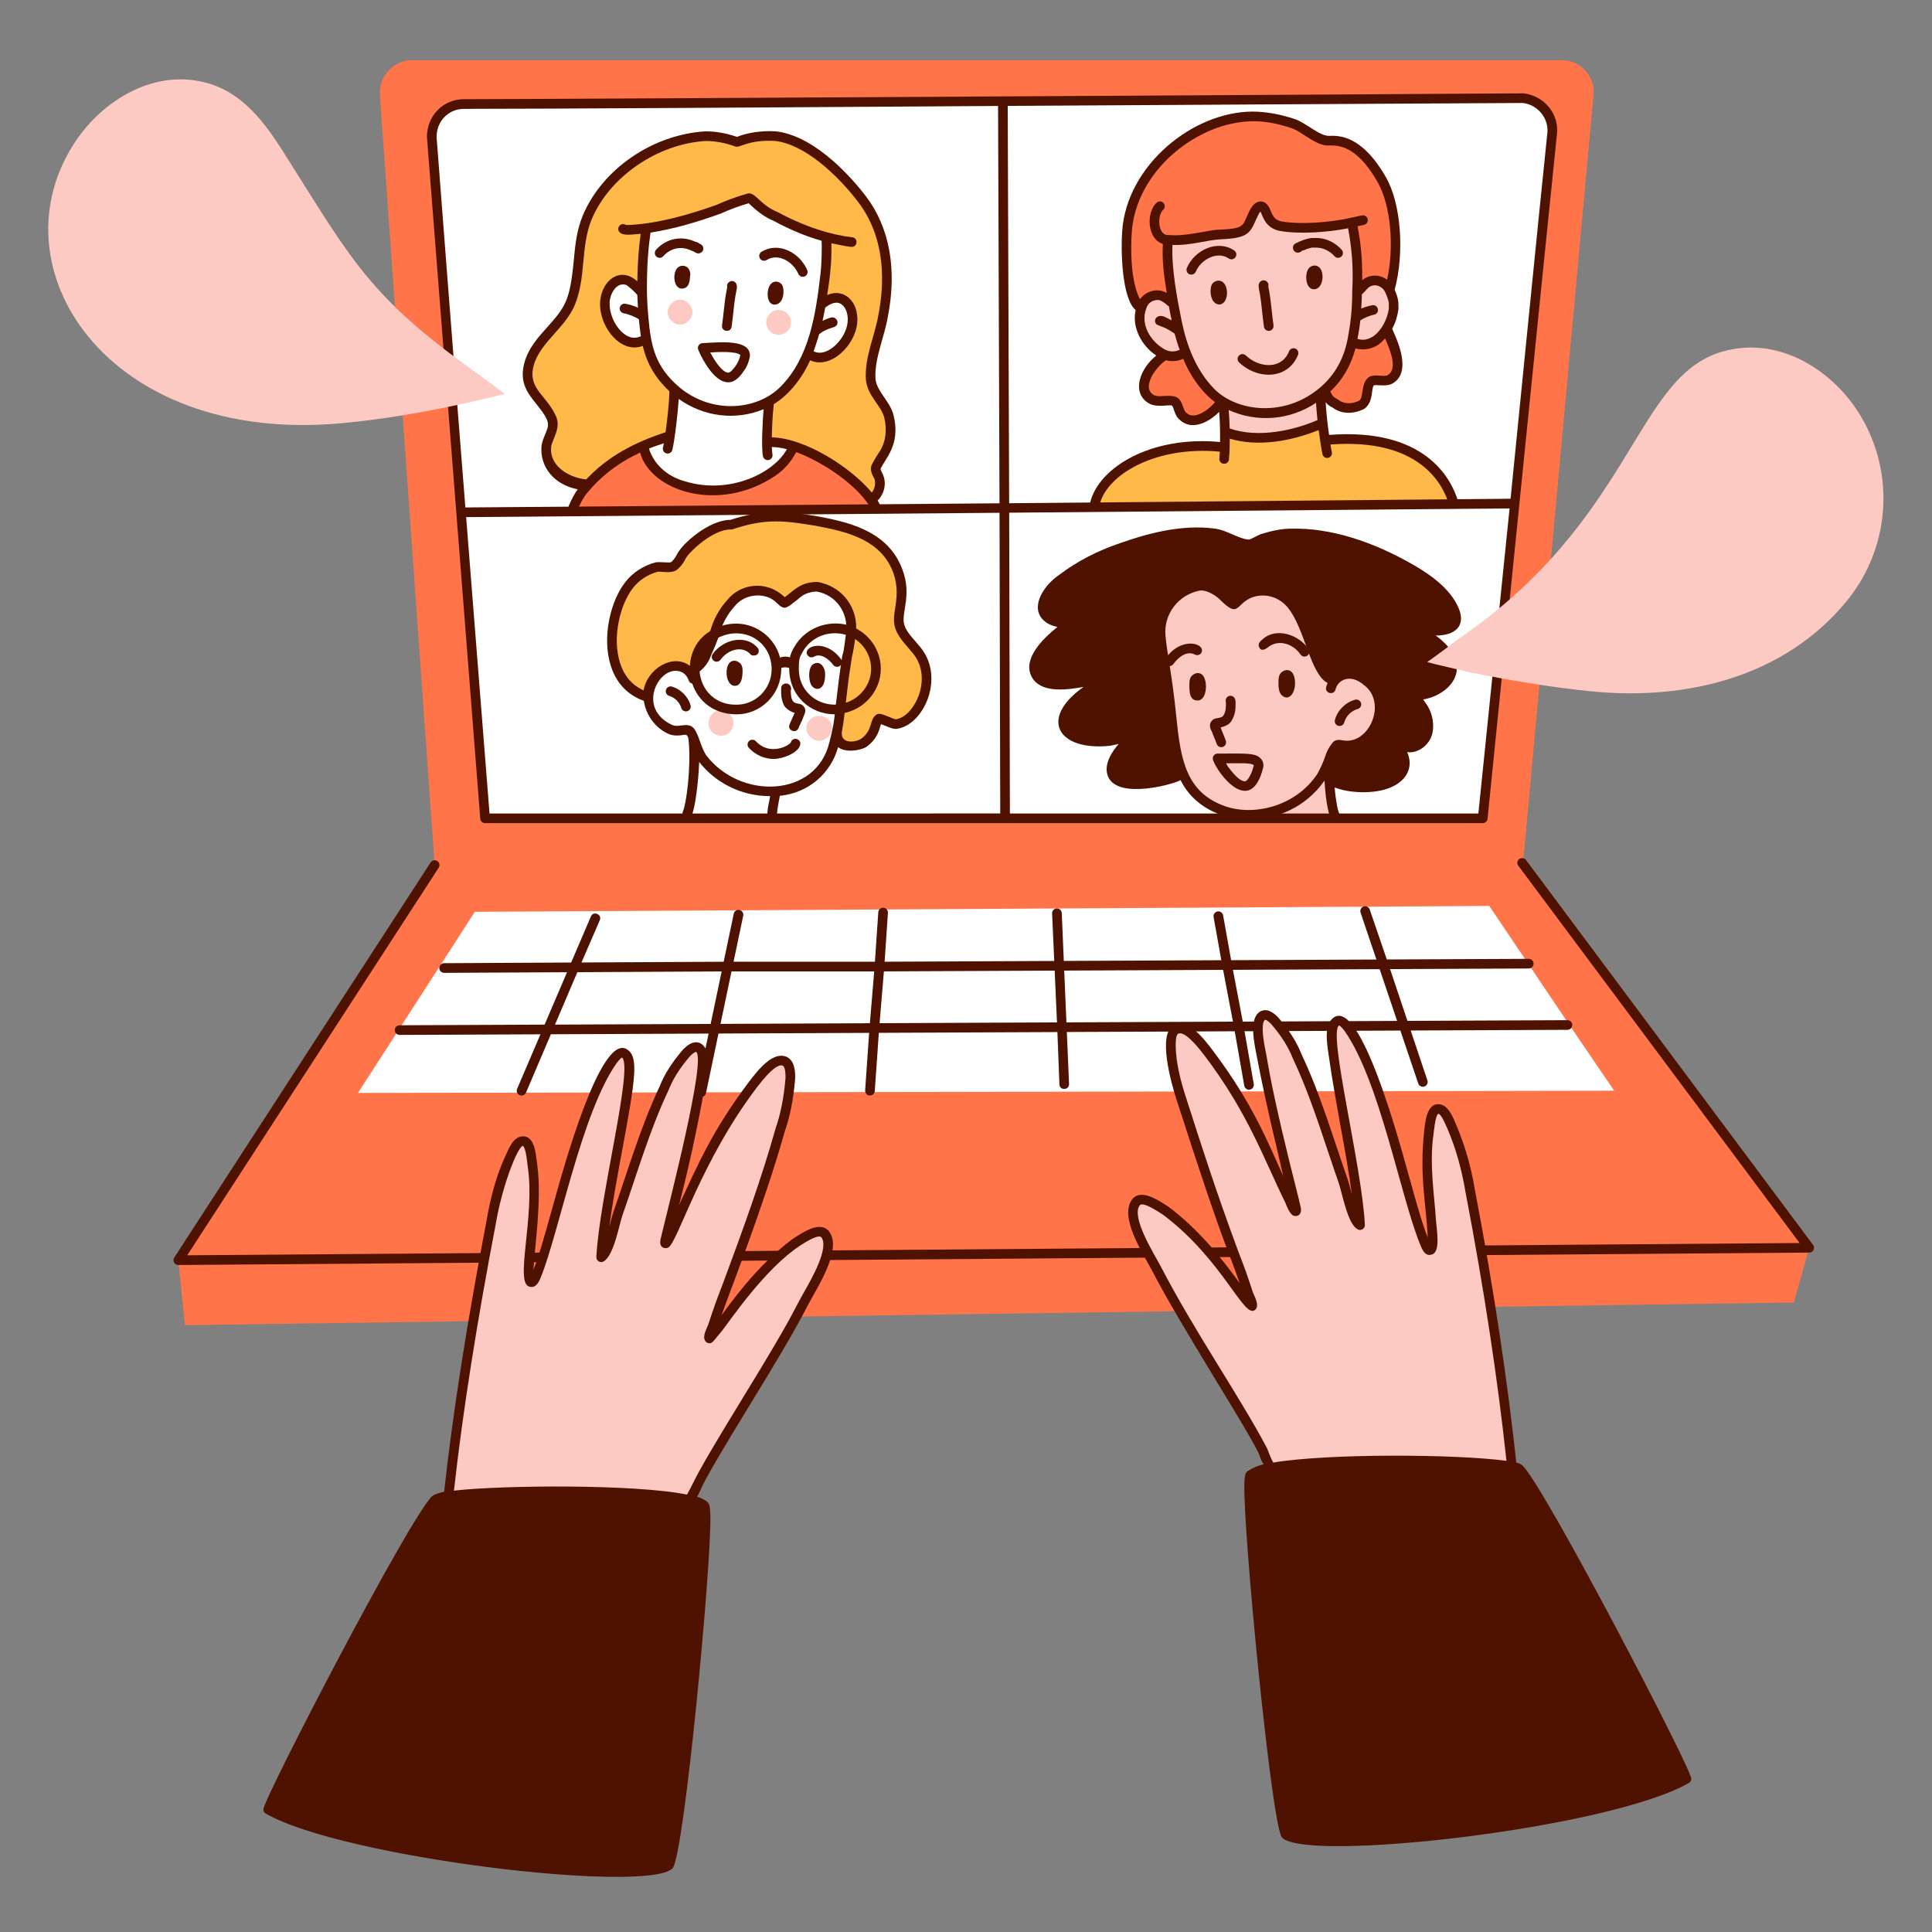 <svg
                      xmlns="http://www.w3.org/2000/svg"
                      fill="none"
                      viewBox="0 0 400 400"
                      id="Conference--Streamline-Manchester"
                      className="w-[650px] desktop:w-[450px] mobile:w-[350px]"
                    >
                      <rect x="0" y="0" width="400" height="400" fill="#808080" stroke="none"/>
                      <desc>
                        {
                          "Conference Streamline Illustration: https://streamlinehq.com"
                        }
                      </desc>
                      <g id="conference--Work-conference">
                        <g id="laptop">
                          <path
                            id="vector"
                            fill="#ff7449"
                            d="m315.324 178.83 14.644 -159.714c0 -3.628 -2.874 -6.654 -6.654 -6.654H84.852c-3.628 0.302 -6.502 3.478 -6.2 7.258l11.34 159.378 -53.076 81.806 1.36 13.458 333.122 -4.688 3.176 -11.34 -59.25 -79.504ZM89.388 28.342c0 -3.78 2.874 -6.804 6.654 -6.804 17.692 0 219.258 -1.362 219.258 -1.362 3.63 0.454 6.352 3.78 5.898 7.41 -1.512 14.214 -14.214 141.838 -14.214 141.838H100.426l-11.038 -141.082Z"
                            
                          />
                          <path
                            id="vector_2"
                            fill="#ffffff"
                            d="m308.344 187.568 -210.034 1.21 -24.194 37.5 260.086 -0.454c-11.734 -17.222 -6.006 -8.754 -25.858 -38.256Z"
                            
                          />
                          <path
                            id="vector_3"
                            fill="#ffffff"
                            d="M100.426 169.422h206.556l14.214 -142.594c0 -3.63 -3.024 -6.654 -6.804 -6.654 -10.434 0 -30.848 0.152 -55.344 0.302 0 0.694 0 4.054 0 0 -16.028 0.152 -163.31 1.058 -163.462 1.058 -3.78 0.302 -6.492 3.478 -6.2 7.258l11.038 140.628 0.002 0.002Z"
                            
                          />
                          <path
                            id="vector_4"
                            fill="#ffb949"
                            d="M182.838 93.664c1.414 -2.234 1.716 -5.002 1.058 -7.71 -0.7 -2.888 -3.478 -4.688 -3.78 -7.712 -0.302 -4.386 1.814 -8.77 2.57 -13.156 1.664 -8.468 0.908 -17.238 -4.386 -24.194 -4.384 -5.746 -11.34 -12.25 -17.842 -13.004 -2.722 -0.152 -5.444 0.152 -8.014 1.21 -2.116 -0.756 -4.234 -1.21 -6.502 -1.21 -10.132 0.606 -20.564 7.258 -24.496 16.786 -2.42 5.746 -1.21 12.096 -3.478 17.692 -1.966 4.838 -7.258 7.56 -8.62 12.854 -1.21 5.292 2.978 6.91 4.688 11.038 0.806 1.946 -0.756 3.932 -1.058 5.746 -0.44 4.116 3.446 7.966 7.276 8.872 6.212 -7.406 17.162 -10.384 18.432 -10.384 0.454 -3.024 1.21 -9.526 1.21 -9.526 -3.32 -2.81 -5.388 -6.114 -6.2 -10.584 -5.664 1.134 -7.816 -2.638 -8.468 -5.898 -1.068 -5.338 3.956 -9.91 7.366 -3.308 0 -3.478 0.194 -8.336 0.648 -11.966l-0.152 -1.966c3.75 -0.626 7.378 -1.1 15.726 -4.084 1.966 -0.908 4.084 -1.664 6.2 -2.268 0.604 0 1.21 0.908 1.664 1.208 1.21 1.058 2.42 1.966 3.78 2.572 3.346 1.812 6.95 3.368 10.692 4.31 -0.03 5.558 -0.192 7.8 -1.108 13.692 0.68 -0.57 1.73 -1.244 2.362 -1.37 2.722 -0.604 4.336 2.112 4.082 4.99 -0.304 3.436 -4.046 9.02 -9.376 6.35 -1.348 3.658 -4.232 7.82 -8.014 9.98 0 0 -0.302 5.746 -0.302 8.468 7.684 0 17.772 6.66 21.472 11.946 1.684 -0.842 1.886 -3.116 1.664 -4.234 -0.152 -0.756 -0.908 -1.512 -0.756 -2.268 0.454 -1.058 1.08 -1.95 1.664 -2.874l-0.002 0.002Z"
                            
                          />
                          <path
                            id="vector_5"
                            fill="#ffb949"
                            d="M274.624 91.094h-0.302c-0.152 -1.058 -0.508 -2.714 -0.508 -3.772 -3.284 2.664 -15.076 4.468 -20.054 1.874 -0.004 3.9 0.06 3.41 -0.154 3.41 -16.656 -1.754 -26.764 6.932 -26.764 12.4l74.094 -0.604v-0.302c-2.268 -7.106 -9.224 -14.366 -26.312 -13.004v-0.002Z"
                            
                          />
                          <path
                            id="vector_6"
                            fill="#ffb949"
                            d="M189.642 134.794c-1.172 -1.542 -2.874 -3.024 -3.478 -4.838 -1.048 -3.144 1.952 -6.624 -0.908 -12.702 -3.026 -6.432 -9.966 -8.088 -16.33 -9.224 -3.23 -0.576 -8.31 -1.03 -10.434 -0.604 -4.036 0.288 -7.058 1.516 -7.258 1.512 -4.236 -0.076 -9.526 4.99 -10.282 6.502 -0.454 0.908 -0.908 1.512 -1.664 2.116 -0.756 0.454 -2.57 0 -3.478 0.152 -2.268 0.604 -4.366 1.98 -5.746 3.78 -4.326 5.642 -6.2 20.112 3.932 23.136h0.454c0 -0.302 -0.152 -0.604 -0.152 -0.908 0 -1.966 0.908 -3.932 2.57 -4.99 2.722 -2.268 5.898 -1.36 6.804 1.36h0.152c-0.152 -0.604 -0.152 -1.058 -0.152 -1.664 1.21 -0.756 2.116 -1.814 2.57 -3.176 0.604 -1.36 1.21 -2.722 1.664 -4.082 0.604 -2.42 1.814 -4.688 3.478 -6.502 1.966 -2.42 5.46 -3.216 8.316 -1.966 1.674 0.732 2.116 1.814 2.722 1.966 0.302 0 1.664 -1.21 1.966 -1.512 4.976 -4.976 12.724 0.586 11.794 7.56 0 0.404 -0.56 4.294 -0.756 4.688 -0.224 0.9 -1.362 10.136 -1.512 11.34 -0.152 2.268 -0.604 4.536 -1.21 6.804 1.098 0.734 3.16 2.104 6.048 0.454 1.058 -0.756 1.814 -1.664 2.268 -2.874 0.302 -0.604 0.302 -1.664 0.908 -2.116 0.302 -0.302 2.722 1.058 3.478 1.058 4.846 -0.484 8.976 -9.036 4.234 -15.272l0.002 0.002Z"
                            
                          />
                          <path
                            id="vector_7"
                            fill="#fccac2"
                            d="M282.94 140.994c-2.398 -2.1 -5.096 -1.818 -6.614 -0.044 -4.288 -1.238 -5.164 -11.198 -8.96 -15.832 -2.186 -2.668 -5.896 -3.63 -9.072 -2.118 -1.814 0.908 -2.42 2.118 -2.872 2.118 -0.452 0 -1.814 -1.362 -2.118 -1.512 -1.21 -1.21 -3.628 -2.57 -5.292 -2.268h-0.152c-5.142 1.058 -8.468 6.2 -7.41 11.342 -0.152 0 0.604 4.082 0.604 4.384 2.062 13.072 1.766 18.218 3.932 23.136 2.056 4.668 6.916 8.316 13.61 8.316v0.756l18.266 0.052c-1.27 -1.968 -1.468 -5.73 -1.634 -8.066 -0.206 -2.916 0.026 -5.4 1.512 -7.258 0.454 -0.454 2.42 0.606 4.082 -0.15 4.678 -2.462 6.978 -9.208 2.118 -12.854v-0.002Z"
                            
                          />
                          <path
                            id="vector_8"
                            fill="#fccac2"
                            d="M242.416 62.516c-0.604 -0.604 -1.36 -1.058 -2.116 -1.36 -5.06 -0.844 -6.542 7.97 0.152 11.946 2.394 1.422 4.6 0.24 4.99 -0.152 -1.398 -3.914 -2.088 -6.782 -2.722 -10.584l-0.302 0.152 -0.002 -0.002Z"
                            
                          />
                          <path
                            id="vector_9"
                            fill="#fccac2"
                            d="M280.824 59.944c0 -5.936 0.1 -7.72 -0.908 -13.76 -7.29 1.288 -10.478 1.336 -15.122 0.756 -3.032 -0.756 -2.628 -4.082 -3.932 -4.082 -1.664 0.15 -1.98 4.202 -3.628 4.99 -1.526 0.728 -3.932 0.756 -5.746 0.908 -3.176 0.454 -6.502 1.21 -9.678 1.058 -0.604 4.22 0.14 8.106 0.908 12.702 1.282 7.698 3.666 16.684 10.514 20.736 0.132 1.378 0.374 4.092 0.374 6.482 0.714 0 4.424 1.682 10.696 0.848 2.53 -0.336 9.566 -2.51 9.566 -2.51 -0.248 -1.978 -0.418 -4.964 -0.472 -6.566 3.316 -2.564 5.486 -6.256 6.368 -10.52 6.406 1.282 8.922 -3.874 8.922 -8.166 -1.252 -8.756 -7.47 -2.874 -7.864 -2.874l0.002 -0.002Z"
                            
                          />
                          <path
                            id="vector_10"
                            fill="#ff7449"
                            d="M287.476 69.622h-1.664c-2.252 2.502 -4.504 1.366 -6.048 1.058 -0.716 3.94 -2.946 7.724 -6.028 10.28 1.664 2.688 4.96 4.53 7.994 2.876 1.664 -1.21 0.756 -3.78 1.966 -4.838 0.756 -0.756 2.874 0 3.932 -0.454 3.176 -1.664 1.058 -6.654 -0.152 -8.92v-0.002Z"
                            
                          />
                          <path
                            id="vector_11"
                            fill="#ff7449"
                            d="M241.81 49.662c-0.624 4.37 0.034 7.028 0.908 12.702 -0.202 0 -5.034 -3.768 -6.35 1.058 -3.016 -1.006 -3.124 -12.412 -2.874 -15.726 0.984 -12.99 13.92 -23.74 26.008 -23.74 2.874 0 5.756 0.576 8.468 1.512 2.124 0.734 4.386 3.024 6.654 3.478 1.058 0.302 6.054 -1.666 11.644 8.166 3.178 5.592 3.63 15.424 1.664 22.38l-0.152 0.152c-0.756 -1.512 -2.57 -2.268 -4.082 -1.664 -0.908 0.302 -1.36 1.058 -1.966 1.664h-0.756c0.198 -3.578 0.034 -8.266 -0.908 -13.912 -7.29 1.286 -10.472 1.338 -15.122 0.756 -3.032 -0.758 -2.628 -4.082 -3.932 -4.082 -1.664 0.152 -2.116 4.234 -3.63 4.99 -1.514 0.756 -3.932 0.756 -5.746 0.908 -3.176 0.756 -6.654 1.664 -9.828 1.36v-0.002Z"
                            
                          />
                          <path
                            id="vector_12"
                            fill="#ff7449"
                            d="M245.44 72.948h-0.454c-1.254 0.878 -2.716 1.028 -4.042 0.536 -0.656 0.552 -1.444 1.226 -1.568 1.342 -2.114 1.966 -4.222 6.01 -1.194 7.8 1.512 0.908 3.78 -0.152 4.99 0.604 0.756 0.454 0.756 2.268 1.512 2.874 2.268 2.118 5.746 -0.15 7.41 -2.118l0.774 -1.11c-3.414 -2.142 -6.128 -6.214 -7.428 -9.928Z"
                            
                          />
                          <path
                            id="vector_13"
                            fill="#ff7449"
                            d="M164.086 92.304c-0.144 1.016 -0.886 3.366 -4.234 5.594 -5.5 3.66 -11.222 4.632 -18.146 2.874 -2.738 -0.696 -4.99 -2.268 -6.654 -4.384 -1.654 -2.762 -1.156 -2.406 -1.512 -3.478 -3.96 -0.44 -14.818 8.392 -14.818 13.004l62.78 -0.664c-2.618 -5.23 -11.196 -11.032 -17.418 -12.944l0.002 -0.002Z"
                            
                          />
                          <path
                            id="vector_14"
                            fill="#fccac2"
                            d="M249.522 149.462c0.144 1.362 -0.756 2.714 -2.268 2.874 -1.362 0.144 -2.714 -0.756 -2.874 -2.268 -0.144 -1.362 0.756 -2.714 2.268 -2.874 1.362 -0.144 2.714 0.756 2.874 2.268Z"
                            
                          />
                          <path
                            id="vector_15"
                            fill="#fccac2"
                            d="M269.936 148.556c0.152 1.36 -0.756 2.714 -2.268 2.874 -1.362 0.144 -2.714 -0.756 -2.874 -2.268 -0.144 -1.362 0.756 -2.722 2.268 -2.874 1.36 0 2.722 0.908 2.874 2.268Z"
                            
                          />
                          <path
                            id="vector_16"
                            fill="#fccac2"
                            d="M252.698 70.378c-1.36 0.152 -2.714 -0.756 -2.874 -2.268 -0.144 -1.362 0.756 -2.714 2.268 -2.874 1.362 -0.144 2.714 0.756 2.874 2.268 0.144 1.362 -0.908 2.57 -2.268 2.874Z"
                            
                          />
                          <path
                            id="vector_17"
                            fill="#fccac2"
                            d="M272.356 64.33c1.36 -0.152 2.714 0.756 2.874 2.268 0.144 1.362 -0.756 2.714 -2.268 2.874 -1.362 0.144 -2.714 -0.756 -2.874 -2.268 -0.144 -1.362 0.908 -2.722 2.268 -2.874Z"
                            
                          />
                          <path
                            id="vector_18"
                            fill="#fccac2"
                            d="M146.698 149.764c0 -1.36 1.058 -2.722 2.42 -2.722h0.604c1.36 0.302 2.268 1.664 2.116 3.024 -0.786 3.54 -5.142 2.552 -5.142 -0.302h0.002Z"
                            
                          />
                          <path
                            id="vector_19"
                            fill="#fccac2"
                            d="M172.252 150.672c0 1.36 -1.058 2.57 -2.57 2.722 -1.36 0 -2.57 -1.058 -2.722 -2.42 -0.152 -1.362 1.058 -2.722 2.42 -2.722 1.512 -0.152 2.874 0.908 2.874 2.42 0 -0.152 0 0 0 0h-0.002Z"
                            
                          />
                          <path
                            id="vector_20"
                            fill="#fccac2"
                            d="M161.214 69.318c1.419 0 2.57 -1.151 2.57 -2.57 0 -1.419 -1.151 -2.57 -2.57 -2.57 -1.419 0 -2.57 1.151 -2.57 2.57 0 1.419 1.151 2.57 2.57 2.57Z"
                            
                          />
                          <path
                            id="vector_21"
                            fill="#fccac2"
                            d="M140.8 62.062c1.36 0 2.57 1.21 2.57 2.57 0 1.36 -1.21 2.57 -2.57 2.57 -1.36 0 -2.57 -1.21 -2.57 -2.57 0 -1.36 1.21 -2.57 2.57 -2.57Z"
                            
                          />
                          <path
                            id="vector_22"
                            fill="#501200"
                            d="M36.916 261.906c-0.792 0 -1.27 -0.88 -0.838 -1.544l53.076 -81.806c0.3 -0.464 0.92 -0.596 1.382 -0.294 0.464 0.3 0.596 0.92 0.294 1.384l-52.066 80.248 333.826 -2.544 -58.152 -77.996c-0.39 -0.39 -0.39 -1.024 0 -1.414 0.39 -0.39 1.024 -0.39 1.414 0l59.522 79.798c0.492 0.658 0.02 1.598 -0.802 1.598l-337.658 2.57h0.002Z"
                            
                          />
                          <path
                            id="vector_23"
                            fill="#501200"
                            d="M315.452 19.326s-201.344 1.21 -219.41 1.21c-4.292 0 -7.654 3.428 -7.654 7.804l11.042 141.162c0.042 0.52 0.476 0.92 0.998 0.92h206.556c0.512 0 0.942 -0.388 0.996 -0.898 0 0 13.244 -131.144 14.362 -141.664 0.52 -4.168 -2.514 -7.994 -6.89 -8.534ZM90.388 28.342c0 -3.254 2.484 -5.804 5.654 -5.804 17.914 0 66.97 -0.316 110.598 -0.598l0.296 82.264 -110.588 0.858c-2.586 -32.498 -5.96 -76.72 -5.96 -76.72Zm10.962 140.082 -4.84 -61.36 110.432 -0.896 0.146 62.254H101.35v0.002Zm204.73 0h-96.992l-0.148 -62.274 103.602 -0.888 -6.462 63.162Zm14.274 -140.792c-1.122 10.544 -7.608 75.626 -7.608 75.626l-103.812 0.928 -0.296 -82.26c8.394 -0.068 106.688 -0.606 106.688 -0.606 3.104 0.388 5.406 3.27 5.028 6.312Z"
                            
                          />
                          <path
                            id="vector_24"
                            fill="#501200"
                            d="M149.488 67.364c0.292 -2.028 0.454 -4.222 0.758 -6.21 0.004 -0.054 0.288 -1.41 0.318 -1.734 -0.232 -0.978 0.968 -1.65 1.68 -0.938 0.658 0.656 0.138 1.866 -0.014 2.928 -0.31 2.032 -0.452 4.074 -0.76 6.238 -0.188 1.31 -2.168 1.026 -1.98 -0.284h-0.002Z"
                            
                          />
                          <path
                            id="vector_25"
                            fill="#501200"
                            d="M166.204 57.316c-0.388 0 -0.756 -0.228 -0.918 -0.606 -1.102 -2.57 -4.204 -4.364 -6.562 -2.876 -0.466 0.294 -1.084 0.154 -1.38 -0.312 -0.294 -0.468 -0.156 -1.084 0.312 -1.38 3.426 -2.162 7.876 0.066 9.468 3.778 0.284 0.662 -0.204 1.394 -0.918 1.394l-0.002 0.002Z"
                            
                          />
                          <path
                            id="vector_26"
                            fill="#501200"
                            d="M136.566 53.384c-0.854 0 -1.326 -1.02 -0.744 -1.668 1.986 -2.208 5.074 -3.07 8.118 -1.672 0.362 0.054 0.626 0.214 0.812 0.364 0.442 0.146 0.868 0.49 0.868 1.056 0 0.84 -1.014 1.276 -1.632 0.82 -0.158 -0.048 -0.3 -0.132 -0.418 -0.25 -0.156 0 -0.208 -0.046 -0.346 -0.116 -2.282 -1.14 -4.496 -0.444 -5.916 1.136 -0.198 0.22 -0.47 0.332 -0.744 0.332l0.002 -0.002Z"
                            
                          />
                          <path
                            id="vector_27"
                            fill="#501200"
                            d="M142.416 55.458c-0.5 -0.5 -1.428 -0.628 -2.062 -0.084 -1.24 1.066 -0.87 4.374 0.766 4.374 1.366 0 1.708 -1.164 1.738 -2.55 0.2 -0.594 -0.118 -1.416 -0.44 -1.74h-0.002Z"
                            
                          />
                          <path
                            id="vector_28"
                            fill="#501200"
                            d="M150.756 79.15c-2.714 0 -5.114 -4.226 -6.186 -6.712 -0.276 -0.64 0.172 -1.36 0.868 -1.394 3.556 -0.176 10.076 -0.9 9.816 2.734 -0.116 0.624 -0.42 1.886 -1.104 2.796 -0.878 1.328 -1.882 2.576 -3.394 2.576Zm-3.714 -6.184c1.014 1.928 2.484 4.002 3.59 4.174 0.132 0.02 0.446 0.068 0.906 -0.462 0.66 -0.664 1.466 -1.786 1.74 -3.168 -0.9 -0.884 -4.974 -0.606 -6.236 -0.544Z"
                            
                          />
                          <path
                            id="vector_29"
                            fill="#501200"
                            d="M161.768 58.782c-0.524 -0.524 -1.314 -0.654 -1.928 -0.212 -1.302 0.934 -1.266 4.502 0.49 4.502 2.128 0 2.212 -3.522 1.438 -4.292v0.002Z"
                            
                          />
                          <path
                            id="vector_30"
                            fill="#501200"
                            d="M185.014 86.002c-0.698 -2.874 -3.49 -4.942 -3.75 -7.526 -0.284 -4.116 1.808 -8.566 2.554 -12.894 1.938 -9.872 0.358 -18.514 -4.572 -24.994 -2.208 -2.892 -10.068 -12.408 -18.582 -13.396 -2.966 -0.164 -5.69 0.218 -8.092 1.142 -2.25 -0.766 -4.372 -1.14 -6.524 -1.14 -10.974 0.656 -21.35 7.84 -25.374 17.394 -1.292 3.068 -1.594 6.27 -1.886 9.368 -0.772 8.198 -1.712 9.582 -5.49 13.786 -1.95 2.17 -3.968 4.414 -4.77 7.53 -1.024 3.984 0.774 6.21 2.51 8.362 3.124 3.868 2.636 4.314 1.776 6.422 -0.274 0.672 -0.556 1.366 -0.684 2.144 -0.474 4.432 2.606 8.18 7.486 9.108 -0.708 0.958 -1.25 2.03 -1.812 3.294 -0.224 0.504 0.002 1.094 0.508 1.32 0.508 0.226 1.096 -0.004 1.32 -0.508 0.624 -1.404 1.168 -2.46 1.976 -3.402 2.582 -3.156 5.972 -5.836 9.674 -7.7 0.562 -0.188 0.794 -0.434 1.236 -0.618 2.194 8.036 16.312 12.594 27.868 4.898 2.152 -1.432 3.396 -3.024 4.45 -4.982 5.402 1.948 13.206 7.074 15.742 12.146 0.246 0.492 0.842 0.69 1.338 0.442 0.494 -0.248 0.692 -0.854 0.444 -1.348 -0.2 -0.398 -0.404 -0.806 -0.654 -1.22 1.46 -1.502 1.954 -3.736 0.942 -5.706 -0.108 -0.212 -0.324 -0.632 -0.346 -0.83 1.008 -2.246 4.184 -5.008 2.708 -11.092h0.004Zm-43.19 13.656c-3.088 -0.86 -5.896 -2.832 -7.236 -6.138 -0.084 -0.166 -0.172 -0.418 -0.192 -0.662 1.082 -0.438 2.096 -0.766 3.048 -1.076 -0.064 0.36 -0.126 0.654 -0.184 0.884 -0.134 0.536 0.192 1.078 0.726 1.212 0.528 0.132 1.078 -0.186 1.212 -0.728 0.512 -2.044 1.154 -7.832 1.33 -10.552 5.206 3.726 11.802 4.508 17.566 2.128 -0.194 2.184 -0.506 7.846 -0.13 9.736 0.104 0.528 0.614 0.894 1.176 0.786 0.542 -0.108 0.894 -0.634 0.786 -1.176 -0.08 -0.402 -0.11 -0.94 -0.124 -1.524 0.992 0.022 2.078 0.182 3.114 0.45 -2.664 4.942 -11.884 9.482 -21.092 6.656v0.004Zm30.45 -33.95c-0.246 0 -1.056 0.272 -1.978 0.726 0.154 -0.662 0.352 -1.618 0.554 -2.748 1.134 -0.872 2.484 -1.5 3.584 -0.516 0.79 0.706 1.206 2.07 1.054 3.508 -0.238 3.342 -4.198 7.502 -7.034 6.05 0.394 -1.124 0.798 -2.33 1.148 -3.548 1.726 -1.356 2.996 -1.214 3.506 -1.722 0.638 -0.636 0.19 -1.75 -0.834 -1.75Zm-2.374 -9.232c-0.976 8.454 -2.286 17.578 -8.336 23.628 -4.85 4.85 -14.146 5.702 -20.876 0.094 -5.16 -4.368 -5.936 -8.706 -6.456 -14.624 -0.166 -1.9 -0.296 -3.868 -0.296 -5.784 0 -7.236 0.658 -10.662 0.746 -11.63 5.042 -0.806 9.564 -2.158 14.55 -3.944 1.75 -0.808 3.692 -1.526 5.776 -2.134 0.272 0.202 2.474 2.568 5.124 3.618 3.432 1.858 6.776 3.25 9.972 4.146 0.104 1.736 -0.038 5.192 -0.204 6.626v0.004Zm12.252 36.94c-0.174 0.274 -1.668 2.52 -1.808 3.228 -0.234 1.17 0.66 2.298 0.756 2.662 0.196 0.984 -0.022 1.928 -0.602 2.67 -4.394 -5.286 -13.874 -11.29 -20.698 -11.424 0.028 -2.286 0.164 -4.592 0.406 -6.878 3.342 -2.044 6.036 -5.694 7.526 -9.074 4.252 1.952 9.34 -3.132 9.748 -7.746 0.392 -4.446 -2.772 -7.308 -6.214 -5.77 0.496 -3.36 0.968 -6.318 0.86 -10.728 0.502 0.112 3.438 0.76 4.21 0.76 1.254 0 1.354 -1.854 0.11 -1.994 -4.158 -0.462 -9.532 -2.024 -15.464 -5.228 -3.658 -1.462 -4.634 -4.272 -6.24 -3.812 -2.29 0.654 -4.424 1.434 -6.262 2.288 -5.618 2.008 -12.026 3.88 -17.984 4.192 -0.18 0.01 -0.704 0.042 -0.93 0.004 -0.994 -0.672 -2.118 0.682 -1.266 1.536 0.762 0.764 2.424 0.444 4.344 0.312 -0.376 2.688 -0.64 5.834 -0.694 9.838 -4.164 -3.782 -8.632 1.02 -7.554 6.418 0.824 4.284 4.62 8.466 8.684 6.948 0.876 3.794 2.746 6.82 5.496 9.376 0.012 2.272 -0.512 6.546 -0.78 8.498 -6.312 2.058 -11.886 4.916 -16.424 9.762 -3.356 -0.314 -7.698 -2.624 -7.256 -6.786 0.276 -1.654 2.1 -3.9 0.986 -6.316 -1.916 -4.312 -5.85 -5.648 -4.632 -10.384 1.242 -4.826 6.584 -7.82 8.578 -12.726 2.328 -5.74 1.136 -12.132 3.476 -17.686 3.682 -8.74 13.556 -15.566 23.572 -16.166 2.006 0 3.966 0.366 6.166 1.152 0.958 0.34 2.546 -1.468 8.236 -1.158 6.096 0.708 12.864 6.982 17.162 12.616 5.778 7.594 5.474 16.914 4.196 23.418 -0.76 4.4 -2.902 8.772 -2.582 13.424 0.338 3.376 3.194 5.338 3.798 7.83 0.626 2.572 0.296 5.026 -0.916 6.944h-0.004Zm-53.01 -28.554c1.06 0.178 2.57 0.84 3.132 1.246 0.114 1.126 0.222 2.282 0.416 3.504 -0.972 0.406 -1.772 0.462 -2.792 -0.052 -1.65 -0.834 -3.106 -2.998 -3.544 -5.274 -0.132 -0.66 -0.132 -1.188 -0.138 -1.816 0.212 -2.014 1.592 -4.146 3.504 -3.458 0.886 0.672 1.718 1.428 2.234 2.072 0.026 0.876 0.076 1.756 0.134 2.636 -1.052 -0.538 -2.26 -0.77 -2.622 -0.83 -0.548 -0.092 -1.06 0.278 -1.15 0.822 -0.09 0.544 0.278 1.06 0.822 1.15h0.004Z"
                            
                          />
                          <path
                            id="vector_31"
                            fill="#501200"
                            d="M262.676 68.505c-0.49 0 -0.918 -0.36 -0.99 -0.858 -0.354 -2.482 -0.582 -5.53 -0.834 -6.768 -0.294 -1.416 -0.43 -2.062 0.06 -2.55 0.71 -0.71 1.91 -0.038 1.678 0.94 0.058 0.634 0.248 0.694 0.702 4.956 0.112 1.046 0.224 2.094 0.374 3.14 0.086 0.602 -0.382 1.142 -0.992 1.142l0.002 -0.002Z"
                            
                          />
                          <path
                            id="vector_32"
                            fill="#501200"
                            d="M246.65 56.862c-0.712 0 -1.204 -0.73 -0.918 -1.394 1.618 -3.778 6.408 -5.928 9.8 -3.606 0.456 0.312 0.572 0.934 0.26 1.39 -0.312 0.456 -0.932 0.574 -1.39 0.26 -2.326 -1.588 -5.708 0.122 -6.834 2.744 -0.162 0.378 -0.532 0.606 -0.918 0.606Z"
                            
                          />
                          <path
                            id="vector_33"
                            fill="#501200"
                            d="M277.042 53.384c-0.276 0 -0.55 -0.114 -0.748 -0.336 -1.006 -1.132 -2.388 -1.782 -3.79 -1.782h-0.908c-0.52 0.124 -1.03 0.254 -1.518 0.5 -0.14 0.07 -0.292 0.106 -0.448 0.106 -1.462 1.454 -2.964 -1.056 -1.036 -1.632 0.212 -0.146 0.472 -0.272 0.73 -0.332 0.636 -0.298 1.274 -0.462 2.076 -0.624l1.104 -0.02c1.972 0 3.898 0.894 5.284 2.452 0.576 0.646 0.108 1.664 -0.748 1.664l0.002 0.004Z"
                            
                          />
                          <path
                            id="vector_34"
                            fill="#501200"
                            d="M272.052 59.886c-1.902 0 -1.96 -3.48 -1.008 -4.43 0.502 -0.494 1.326 -0.66 1.944 -0.228 1.384 0.96 1.022 4.658 -0.936 4.658Z"
                            
                          />
                          <path
                            id="vector_35"
                            fill="#501200"
                            d="M256.55 75.04c-0.404 -0.378 -0.424 -1.01 -0.046 -1.414 0.378 -0.404 1.01 -0.424 1.414 -0.046 2.854 2.678 7.452 2.956 8.972 -0.852 0.206 -0.514 0.788 -0.762 1.3 -0.556 0.512 0.206 0.762 0.788 0.556 1.3 -2.022 5.048 -8.232 5.288 -12.198 1.568h0.002Z"
                            
                          />
                          <path
                            id="vector_36"
                            fill="#501200"
                            d="m324.524 211.216 -33.128 0.146 -3.594 -10.718 28.714 -0.128c0.552 -0.002 0.998 -0.454 0.996 -1.004 -0.002 -0.55 -0.45 -0.996 -1 -0.996l-29.384 0.132 -3.542 -10.344c-0.18 -0.522 -0.748 -0.802 -1.27 -0.622 -0.522 0.18 -0.8 0.748 -0.622 1.27l3.276 9.706 -30.078 0.136 -1.662 -9.284c-0.098 -0.542 -0.618 -0.904 -1.162 -0.808 -0.544 0.096 -0.906 0.618 -0.808 1.16l1.602 8.94 -32.612 0.148 -0.424 -9.91c-0.022 -0.552 -0.482 -0.972 -1.042 -0.958 -0.552 0.022 -0.98 0.488 -0.958 1.04l0.442 9.834 -35.118 0.158 0.684 -10.118c0.038 -0.55 -0.38 -1.028 -0.93 -1.066 -0.544 -0.046 -1.028 0.378 -1.066 0.93l-0.692 10.256H151.876l2 -9.53c0.114 -0.54 -0.232 -1.072 -0.772 -1.186 -0.548 -0.114 -1.072 0.232 -1.186 0.772l-2.088 9.948 -29.436 0.152 3.782 -8.74c0.524 -1.214 -1.308 -2.008 -1.836 -0.794l-4.084 9.544 -26.304 0.136c-0.552 0.002 -0.998 0.454 -0.994 1.006 0.002 0.55 0.45 0.994 1 0.994l25.44 -0.13 -4.644 10.852 -30.026 0.13c-0.552 0.002 -0.998 0.454 -0.996 1.004 0.002 0.55 0.45 0.996 1 0.996l29.164 -0.126 -4.83 11.284c-0.218 0.508 0.018 1.096 0.526 1.312 0.5 0.218 1.094 -0.012 1.312 -0.524l5.148 -12.082 32.656 -0.142 -2.504 11.93c-0.112 0.542 0.236 1.07 0.778 1.182 0.554 0.11 1.072 -0.248 1.182 -0.778l2.59 -12.344 31.192 -0.136 -0.83 11.906c-0.038 0.55 0.378 1.028 0.928 1.068 0.606 0.026 1.032 -0.416 1.068 -0.928l0.84 -12.054 36.97 -0.162 0.416 10.824c0.05 1.33 2.05 1.244 1.998 -0.078l-0.46 -10.756 34.76 -0.152 1.972 11.27c0.084 0.486 0.508 0.828 0.984 0.828 0.626 0 1.092 -0.564 0.986 -1.172l-1.914 -10.934 32.268 -0.14 3.702 10.962c0.14 0.416 0.53 0.68 0.948 0.68 0.678 0 1.168 -0.668 0.948 -1.32l-3.466 -10.334 32.462 -0.142c0.552 0 0.998 -0.452 0.996 -1.004 -0.002 -0.55 -0.45 -0.996 -1 -0.996l0.002 0.004Zm-141.522 -10.1 35.356 -0.16 0.48 10.722 -36.732 0.162 0.894 -10.724h0.002Zm-68.094 11.018 4.624 -10.854 29.88 -0.154 -2.28 10.868 -32.224 0.14Zm36.548 -11.014h29.538l-0.896 10.73 -30.924 0.134 2.28 -10.864h0.002Zm68.878 -0.172 32.894 -0.148 2.042 10.72 -34.478 0.15 -0.458 -10.722Zm36.97 10.564 -2.042 -10.72 30.38 -0.136 3.618 10.716 -31.956 0.14Z"
                            
                          />
                          <path
                            id="vector_37"
                            fill="#501200"
                            d="M252.53 63.052c-2.136 0 -2.228 -3.634 -1.448 -4.416 0.516 -0.516 1.284 -0.706 1.918 -0.346 1.46 0.828 1.45 4.488 -0.47 4.762Z"
                            
                          />
                          <path
                            id="vector_38"
                            fill="#501200"
                            d="M301.892 103.811c-1.392 -4.678 -6.784 -15.298 -26.72 -13.768 -0.408 -2.854 -0.6 -4.928 -0.704 -6.77 0.416 0.564 0.796 0.782 1.43 1.106 1.894 1.452 4.402 1.362 6.57 0.264 1.948 -1.418 1.38 -4.172 1.974 -4.862 0.532 -0.198 2.534 0.338 3.8 -0.354 4.364 -2.39 0.75 -9.598 -0.008 -11.354 0.646 -1.18 1.092 -2.546 1.3 -4.048 -0.012 -1.286 0.096 -2.062 -0.784 -4.04 2.048 -7.596 1.348 -17.732 -1.766 -23.218 -5.028 -8.832 -9.76 -8.698 -11.782 -8.642 -1.996 0.066 -4.686 -2.606 -7.068 -3.456 -3.112 -1.038 -6.068 -1.564 -8.784 -1.564 -12.374 0 -26.038 11.12 -27.006 24.662 -0.326 4.056 -0.08 14.066 2.784 16.43 -0.814 3.552 1.184 7.358 4.27 9.424 -3.286 2.564 -5.294 7.634 -1.582 9.862 1.71 1.026 4.294 0.196 4.87 0.516 0.314 0.366 0.576 2.13 1.44 2.81 2.4 2.4 5.888 0.878 8.288 -1.536 0.216 2.858 0.19 3.846 0.19 6.238 -14.414 -1.342 -25.136 5.336 -26.888 12.5 -0.13 0.538 0.198 1.078 0.734 1.208 0.53 0.13 1.076 -0.192 1.208 -0.734 1.562 -6.398 11.884 -12.226 24.91 -10.968 -0.048 0.58 -0.116 1.064 -0.116 1.508 0 0.552 0.448 1 1 1s1 -0.448 1 -1c0 -1.072 0.152 0 0.152 -4.208 5.81 1.77 12.81 0.508 18.414 -1.778 0.08 0.624 0.57 4.152 0.784 5.016 0.134 0.54 0.684 0.864 1.212 0.73 0.536 -0.132 0.862 -0.676 0.73 -1.212 -0.094 -0.376 -0.188 -0.89 -0.288 -1.544 18.386 -1.366 23.266 8.154 24.518 12.354 0.128 0.434 0.526 0.714 0.958 0.714 0.664 0 1.15 -0.642 0.958 -1.286h0.002Zm-14.61 -26.138c-0.85 0.464 -3.068 -0.462 -4.142 0.616 -1.374 1.372 -0.824 3.972 -1.706 4.652 -1.57 0.786 -3.244 0.714 -4.372 -0.19 -0.056 -0.044 -0.116 -0.082 -0.178 -0.114 -0.882 -0.442 -1.016 -0.704 -1.452 -1.582 2.498 -2.34 4.272 -5.376 5.204 -8.928 2.11 0.588 4.328 -0.088 5.698 -1.618 0.148 -0.134 0.29 -0.274 0.43 -0.418 1.248 2.72 2.596 6.448 0.52 7.582h-0.002Zm-2.002 -13.692c-0.108 -0.542 -0.634 -0.894 -1.176 -0.786 -0.642 0.128 -1.498 0.346 -2.276 0.692 0.064 -0.982 0.118 -1.968 0.136 -2.942 0.782 -0.658 1.17 -1.474 1.952 -1.738 1.024 -0.408 2.286 0.122 2.818 1.182 0.406 0.812 0.68 1.632 0.802 2.274l0.01 1.218c-0.49 3.44 -3.178 7.334 -6.49 6.284 0.234 -1.274 0.454 -2.496 0.586 -3.824 0.534 -0.384 1.766 -0.968 2.854 -1.186 0.542 -0.108 0.894 -0.634 0.786 -1.176l-0.002 0.002Zm-49.26 -2.022c-1.908 -3.588 -1.976 -10.352 -1.68 -14.042 0.678 -9.504 8.354 -18.47 18.632 -21.792 4.816 -1.374 8.754 -1.486 14.51 0.434 1.964 0.7 4.314 3.022 6.716 3.498 1.36 0.392 5.748 -1.612 11.048 7.698 2.68 4.722 3.46 13.296 1.938 20.152 -1.638 -1.206 -3.75 -1.084 -5.148 0.112 0.032 -4.606 -0.282 -7.478 -0.968 -11.178 0 0 0.938 -0.208 1.312 -0.284 0.542 -0.108 0.894 -0.634 0.786 -1.176 -0.108 -0.542 -0.636 -0.894 -1.176 -0.786 -0.718 0.142 -1.322 0.294 -2.15 0.46 -3.998 0.942 -10.466 1.538 -14.65 0.76 -1.258 -0.316 -1.658 -1.09 -2.082 -2.118 -0.308 -0.744 -0.824 -1.99 -2.176 -1.99 -1.468 0.132 -2.142 1.656 -2.732 3 -0.882 2.012 -0.822 2.626 -5.326 2.818 -1.344 0.058 -1.33 0.05 -3.69 0.478 -5.698 1.024 -6.1 0.636 -7.57 0.66 -1.854 -0.196 -2.066 -4.056 -0.79 -5.224 0.408 -0.374 0.434 -1.006 0.062 -1.414 -0.372 -0.408 -1.004 -0.436 -1.414 -0.062 -2.198 2.014 -2.02 7.498 1.288 8.54 -0.21 3.696 0.292 6.97 0.8 10.138 -2.108 -1.166 -4.442 -0.25 -5.54 1.314v0.004Zm1.312 1.876c0.312 -1.148 1.452 -1.864 2.7 -1.71 0.656 0.276 1.234 0.654 1.676 1.096 0.09 0.09 0.194 0.158 0.304 0.208 0.218 1.222 0.4 2.074 0.57 2.91 -0.202 -0.11 -1.274 -0.67 -1.474 -0.752 -1.62 -0.67 -2.464 0.776 -1.666 1.57 0.096 0.096 1.296 0.542 1.296 0.542 0.774 0.258 1.63 0.826 2.46 1.38 0.312 1.214 0.658 2.324 1.04 3.334 -1.038 0.512 -2.228 0.458 -3.282 -0.174 -2.832 -1.666 -4.898 -5.14 -3.624 -8.402v-0.002Zm9.79 22.182c-0.644 0.028 -1.136 -0.178 -1.662 -0.694 -0.174 -0.14 -0.394 -0.76 -0.526 -1.132 -0.642 -1.816 -1.128 -2.388 -3.93 -2.21 -0.802 0.05 -1.632 0.102 -2.162 -0.214 -2.676 -1.602 0.696 -6.04 2.568 -7.178 1.198 0.322 2.432 0.212 3.558 -0.304 1.31 3.258 3.748 6.904 6.588 8.968 -1.042 1.27 -2.906 2.706 -4.436 2.768l0.002 -0.004Zm7.474 2.694c-0.026 -1.31 -0.11 -2.602 -0.206 -3.822 5.892 2.676 12.71 2.106 18.084 -1.498 0.056 1.01 0.154 2.278 0.296 3.586 -4.642 2.014 -12.122 3.85 -18.174 1.732v0.002Zm18.038 -7.92c-7.348 5.69 -16.856 4.26 -21.32 -0.36 -3.72 -3.848 -5.644 -8.936 -6.708 -14.18 -0.918 -4.528 -2.104 -10.926 -1.854 -15.538 3.938 0.146 7.016 -1.048 10.208 -1.184 5.25 -0.228 5.84 -1.206 7.07 -4.014 0.214 -0.488 0.622 -1.416 0.918 -1.716 0.524 0.88 0.892 3.248 3.812 3.974 4.278 0.804 10.454 0.278 14.35 -0.508 0.704 3.82 1.136 7.876 0.862 12.832 0 4.61 -0.488 7.54 -0.922 9.908 -0.868 4.718 -3.1 8.216 -6.418 10.788l0.002 -0.002Z"
                            
                          />
                          <path
                            id="vector_39"
                            fill="#501200"
                            d="M172.51 137.661c-1.046 -1.394 -2.686 -2.46 -3.988 -1.702 -0.476 0.28 -1.088 0.116 -1.368 -0.36 -1.006 -1.732 3.622 -3.584 6.956 0.862 0.332 0.442 0.242 1.068 -0.2 1.4 -0.44 0.33 -1.068 0.242 -1.4 -0.2Z"
                            
                          />
                          <path
                            id="vector_40"
                            fill="#501200"
                            d="M148.36 137.004c-0.808 0 -1.29 -0.924 -0.808 -1.588 2.208 -3.04 6.19 -3.77 8.516 -2.026 0.644 0.514 1.228 0.982 0.968 1.728 -0.268 0.762 -1.498 0.812 -1.848 0.142 -1.792 -1.628 -4.56 -0.672 -6.018 1.334 -0.196 0.27 -0.5 0.412 -0.81 0.412v-0.002Z"
                            
                          />
                          <path
                            id="vector_41"
                            fill="#501200"
                            d="M152.992 137.13c-0.848 -0.612 -1.54 -0.226 -1.736 -0.092 -1.354 0.94 -1.03 4.956 0.886 4.956 1.358 0 1.604 -1.758 1.604 -3.118 0 -0.856 -0.254 -1.444 -0.754 -1.748v0.002Z"
                            
                          />
                          <path
                            id="vector_42"
                            fill="#501200"
                            d="M170.814 139.136c-0.424 -2.118 -1.828 -2.116 -2.51 -1.586 -1.03 0.802 -0.876 3.084 -0.448 4.058 0.7 1.594 3.22 1.694 2.958 -2.472Z"
                            
                          />
                          <path
                            id="vector_43"
                            fill="#501200"
                            d="M142.01 147.288c-0.43 0 -0.828 -0.28 -0.958 -0.714 -0.356 -1.188 -1.316 -2.148 -2.504 -2.504 -0.53 -0.158 -0.83 -0.716 -0.67 -1.246 0.158 -0.528 0.712 -0.832 1.246 -0.67 1.826 0.548 3.298 2.022 3.846 3.846 0.192 0.642 -0.29 1.288 -0.958 1.288h-0.002Z"
                            
                          />
                          <path
                            id="vector_44"
                            fill="#501200"
                            d="M190.574 134.018c-1.186 -1.484 -2.784 -2.948 -3.31 -4.53 -0.904 -2.714 2.02 -6.504 -0.942 -12.79 -3.334 -7.076 -11.194 -8.684 -17.082 -9.806 -6.214 -1.036 -11.404 -1.466 -18.008 0.74 -4.374 0 -9.92 4.852 -11.024 7.058 -0.406 0.812 -0.784 1.294 -1.28 1.704 -0.368 0.186 -2.234 -0.128 -3.224 0.044 -2.526 0.674 -4.818 2.184 -6.276 4.13 -2.958 3.776 -4.878 11.272 -2.966 17.284 1.138 3.574 3.494 6.066 6.834 7.244 0.404 2.8 2.276 5.532 4.94 6.774 1.236 0.618 2.578 0.404 3.466 0.262 0.756 -0.122 0.832 0.724 0.892 1.406 0.498 5.552 -0.528 12.992 -1.188 14.406 -0.558 1.2 1.256 2.04 1.812 0.846 0.694 -1.488 1.376 -6.778 1.542 -11.024 3.392 4.296 8.656 7.066 14.688 7.066 -0.246 1.65 -0.596 2.254 -0.596 4.496 0 0.552 0.448 0.924 1 0.924s1 -0.524 1 -1.076c0 -1.018 0.082 -1.692 0.608 -4.402 6.162 -0.668 10.596 -4.814 12.06 -10.084 1.414 1.142 4.424 0.778 5.814 -0.024 2.592 -1.852 2.748 -3.962 3.07 -4.744 1.06 0.38 2.194 0.998 3.102 0.992 5.648 -0.564 10.26 -10.584 5.066 -16.892l0.002 -0.004Zm-44.39 22.324c-0.964 -1.544 -1.506 -3.838 -1.924 -4.488 -1.188 -3.054 -3.498 -0.958 -5.154 -1.786 -7.376 -3.438 -2.706 -12.298 1.614 -11.068 0.88 0.25 1.538 0.91 1.854 1.856 0.42 1.256 2.316 0.624 1.896 -0.632 -0.088 -0.268 -0.198 -0.526 -0.324 -0.768 1.116 -0.558 2.46 -1.982 3.024 -3.676 0.6 -1.352 1.22 -2.75 1.708 -4.22 0.568 -2.274 1.69 -4.374 3.284 -6.114 1.644 -2.022 4.654 -2.726 7.126 -1.686 0.812 0.37 1.264 0.81 1.664 1.2 1.386 1.352 1.848 0.98 3.378 -0.218 0.756 -0.594 0.622 -0.434 0.766 -0.58 1.11 -1.11 2.5 -1.672 3.968 -1.686 3.976 0.664 6.668 4.356 6.096 8.602 -0.032 0.092 -0.362 3.3 -0.626 4.178 -0.352 0.714 -1.426 10.206 -1.616 11.722 -0.132 1.972 -0.516 4.136 -1.186 6.644 -2.7 11.57 -18.472 12.034 -25.548 2.722v-0.002Zm39.244 -7.426c-0.22 -0.022 -0.942 -0.318 -1.372 -0.496 -1.324 -0.544 -2.198 -0.906 -2.724 -0.364 -1.388 1.04 -0.558 3.108 -3.072 4.922 -1.62 0.926 -4.444 0.892 -3.922 -1.696 0.594 -2.948 1.036 -9.256 1.77 -13.42 0.142 -0.804 0.202 -1.562 0.292 -1.918 0.456 -1.808 0.782 -4.728 0.778 -4.798 0.684 -5.128 -2.736 -9.804 -7.948 -10.66 -3.462 0 -4.746 1.678 -6.758 3.158 -3.886 -3.706 -9.224 -2.708 -11.824 0.494 -1.778 1.94 -3.062 4.338 -3.69 6.862 -0.434 1.306 -1.036 2.66 -1.662 4.084 -0.434 1.3 -1.208 2.108 -2.514 2.744 -3.462 -2.61 -8.772 0.632 -9.53 5.1 -2.376 -1.05 -4.016 -2.956 -4.884 -5.682 -1.688 -5.308 0.052 -12.15 2.648 -15.46 1.208 -1.61 3.104 -2.854 5.11 -3.394 0.856 -0.14 2.656 0.428 3.938 -0.356 0.838 -0.67 1.398 -1.38 1.932 -2.45 0.596 -1.196 5.618 -6.078 9.352 -5.95 0.266 0.008 0.354 -0.074 1.218 -0.34 6.178 -1.916 9.866 -1.508 16.324 -0.432 5.732 1.092 12.718 2.518 15.624 8.69 1.284 2.726 1.314 5.352 0.866 8.03 -0.622 3.71 -0.484 4.956 2.67 8.558 0.334 0.38 0.662 0.754 0.972 1.14 4.256 5.168 0.198 13.246 -3.594 13.638v-0.004Z"
                            
                          />
                          <path
                            id="vector_45"
                            fill="#501200"
                            d="M163.46 149.998c0.178 -0.444 0.01 0 1.058 -2.41 -1.208 -0.336 -2.062 -1.18 -2.268 -1.686 -0.562 -1.406 -0.524 -2.088 -0.524 -3.094 0 -0.05 0.004 -0.102 0.012 -0.15 -0.174 -1.098 1.308 -1.596 1.894 -0.652 0.176 0.286 0.208 0.63 0.094 0.99 0 3.654 1.714 2.08 2.614 3.206 0.642 0.602 0.38 1.436 0.002 2.196 -0.24 0.772 -0.754 1.662 -1.024 2.344 -0.494 1.228 -2.35 0.486 -1.858 -0.744Z"
                            
                          />
                          <path
                            id="vector_46"
                            fill="#501200"
                            d="M160.196 157.136c-1.878 0 -3.77 -0.802 -5.16 -2.308 -0.376 -0.406 -0.35 -1.038 0.056 -1.414 0.406 -0.374 1.04 -0.35 1.414 0.056 2.86 3.096 6.868 0.92 7.236 0.23 0.312 -1.252 2.248 -0.778 1.922 0.538 -0.422 1.696 -3.684 2.896 -5.466 2.896l-0.002 0.002Z"
                            
                          />
                          <path
                            id="vector_47"
                            fill="#501200"
                            d="M176.578 129.794c-4.026 -1.726 -9.616 -0.314 -12.136 4.178 -0.424 0.644 -0.72 1.354 -0.888 2.124 -0.688 -0.222 -1.41 -0.202 -2.054 0.056 -1.474 -5.656 -8.028 -9.064 -14.07 -5.714 -7.76 4.12 -5.5 17.458 5.116 17.458 4.734 0 9.242 -3.848 9.214 -9.61 0.468 -0.168 1.182 -0.18 1.63 0.03 0 5.838 4.428 9.578 9.468 9.578 0.578 0 0.79 -0.142 1.358 -0.164 3.27 -0.49 6.112 -2.6 7.436 -5.764 1.99 -4.756 -0.344 -10.146 -5.074 -12.172Zm-16.818 8.782c0 4.076 -3.394 7.446 -7.468 7.318 -7.986 0 -10.014 -10.386 -3.916 -13.692 5.432 -2.944 11.386 0.482 11.386 6.374h-0.002Zm20.046 2.618c-1.042 2.49 -3.296 4.17 -5.74 4.548 -0.482 0 -0.966 0.152 -1.21 0.152 -4.188 0 -7.468 -3.214 -7.468 -7.318 0 -2.378 0.168 -2.466 0.782 -3.596 1.326 -2.388 3.888 -3.872 6.686 -3.872 5.632 0 8.852 5.536 6.95 10.086Z"
                            
                          />
                          <path
                            id="vector_48"
                            fill="#501200"
                            d="M242.112 137.912c-0.804 0 -1.288 -0.916 -0.812 -1.582 3.418 -4.792 8.412 -3.018 7.44 -1.214 -0.262 0.486 -0.87 0.668 -1.354 0.406 -1.628 -0.874 -3.418 0.514 -4.458 1.97 -0.194 0.274 -0.502 0.418 -0.814 0.418l-0.002 0.002Z"
                            
                          />
                          <path
                            id="vector_49"
                            fill="#501200"
                            d="M270.088 135.946c-0.324 0 -0.64 -0.156 -0.834 -0.446 -1.334 -2 -4.352 -3.334 -6.694 -1.516 -0.736 0.57 -1.54 0.9 -1.898 -0.058 -0.262 -0.702 0.24 -1.134 0.816 -1.638 2.75 -2.41 7.402 -0.958 9.44 2.102 0.446 0.668 -0.042 1.554 -0.832 1.554l0.002 0.002Z"
                            
                          />
                          <path
                            id="vector_50"
                            fill="#501200"
                            d="M261.098 157.128c-1.12 -1.312 -3.112 -1.106 -9.006 -1.106 -0.682 0 -1.166 0.67 -0.948 1.316 0.938 2.822 7.842 11.958 10.402 1.512 0.11 -0.656 -0.046 -1.25 -0.448 -1.722Zm-2.716 4.158c-0.33 0.466 -0.584 0.472 -0.68 0.47 -0.462 -0.006 -1.456 -0.294 -3.518 -3.104 -0.078 -0.18 -0.192 -0.382 -0.342 -0.628h3.026c2.29 -0.02 2.65 0.308 2.72 0.432 -0.38 1.512 -0.688 2.05 -1.206 2.83Z"
                            
                          />
                          <path
                            id="vector_51"
                            fill="#501200"
                            d="M267.246 138.978c-0.204 -0.138 -0.926 -0.528 -1.8 0.126 -0.83 0.522 -0.74 1.78 -0.748 2.136 -0.02 0.926 -0.074 2.856 1.61 3.172 2.074 0 2.36 -4.468 0.938 -5.434Z"
                            
                          />
                          <path
                            id="vector_52"
                            fill="#501200"
                            d="M248.884 139.676c-0.428 -0.352 -1.142 -0.522 -1.888 0.034 -0.744 0.468 -0.74 1.53 -0.744 1.89 -0.016 1.636 0.008 3.432 1.7 3.432 2.038 0 2.17 -4.332 0.932 -5.356Z"
                            
                          />
                          <path
                            id="vector_53"
                            fill="#501200"
                            d="M277.346 150.312c-0.66 0 -1.14 -0.628 -0.966 -1.264 0.542 -1.996 2.184 -3.636 4.18 -4.18 0.53 -0.142 1.082 0.168 1.228 0.702 0.146 0.532 -0.168 1.082 -0.702 1.228 -1.326 0.362 -2.414 1.452 -2.776 2.776 -0.122 0.444 -0.524 0.738 -0.964 0.738Z"
                            
                          />
                          <path
                            id="vector_54"
                            fill="#501200"
                            d="M253.814 145.522c0 0.814 0.044 1.674 -0.5 2.584 -0.05 0.1 -0.184 0.37 -0.964 0.526 -0.578 0.116 -1.076 0.114 -1.458 0.602 -0.582 0.564 -0.432 1.53 0 2.202 0.314 0.898 0.734 1.752 1.008 2.576 0.176 0.526 0.746 0.808 1.264 0.632 0.524 -0.174 0.808 -0.74 0.634 -1.264 -0.32 -0.962 -0.794 -1.912 -1.074 -2.768 0.946 -0.276 1.858 -0.56 2.344 -1.544 0.788 -1.314 0.748 -2.638 0.748 -3.69 0 -1.966 -2.448 -1.608 -2 0.144h-0.002Z"
                            
                          />
                          <path
                            id="vector_55"
                            fill="#501200"
                            d="M302.008 125.942c-1.71 -4.108 -5.974 -6.986 -9.04 -8.798 -9.038 -5.242 -17.66 -7.85 -25.604 -7.696 -1.804 0 -3.712 0.34 -6.214 1.11 -0.86 0.288 -2.194 1.156 -2.64 1.162 -1.996 -0.134 -4.486 -1.94 -6.88 -2.26 -7.12 -1.016 -14.552 1.18 -19.51 2.914 -4.826 1.61 -9.146 3.848 -12.79 6.62 -3.024 2.016 -5.938 6.248 -3.62 9.066 0.796 0.966 2.01 1.518 3.234 1.732 -6.75 5.404 -6.45 8.902 -4.994 10.904 2.202 2.88 7.278 2.058 10.38 1.532 -9.37 6.606 -5.266 13.382 5.646 12.16 0.254 -0.028 -0.008 -0.048 1.624 -0.348 -1.28 1.464 -3.214 4.208 -2.2 6.704 2.04 5.02 14.368 1.398 15.008 0.75 5.202 10.59 22.142 11.158 29.822 0.11 0.14 2.788 0.574 6.522 1.342 7.862 0.274 0.478 0.882 0.646 1.364 0.372 0.48 -0.274 0.646 -0.886 0.372 -1.366 -0.33 -0.576 -0.748 -2.594 -0.98 -5.436 2.956 1.158 7.478 1.342 10.676 0.336 4.214 -1.33 5.752 -4.508 4.338 -7.652 2.152 0.338 4.852 -1.446 5.29 -4.292 0.328 -2.13 -0.27 -4.354 -1.64 -6.12 -0.09 -0.172 -0.212 -0.334 -0.358 -0.494 3.69 -0.55 7.834 -3.642 6.832 -7.634 -0.446 -2.378 -2.286 -4.166 -4.208 -5.594 4.022 0 6.27 -1.982 4.754 -5.644h-0.004Zm-29.276 34.306c-4.516 6.774 -13.128 8.704 -18.974 6.708 -8.184 -2.794 -9.312 -9.738 -10.17 -18.184 -1 -9.81 -2.008 -13.626 -2.298 -17.298 -0.338 -4.28 2.596 -8.268 6.984 -9.172 1.146 -0.31 3.194 0.73 4.33 1.866 3.78 3.772 3.22 1.19 6.122 -0.264 2.72 -1.294 5.962 -0.478 7.886 1.868 3.586 4.372 4.56 13.668 8.26 15.65 -0.122 0.252 -0.23 0.532 -0.308 0.844 -0.318 1.284 1.622 1.766 1.942 0.482 0.528 -2.126 3.184 -3.264 5.85 -0.944 4.914 3.574 1.18 12.376 -4.224 11.492 -0.794 -0.13 -1.542 -0.252 -2.17 0.382 -1.856 2.322 -1.184 2.872 -3.226 6.572l-0.004 -0.002Z"
                            
                          />
                        </g>
                        <path
                          id="bubble 2"
                          fill="#fccac2"
                          d="M384.252 84.592c8.29 12.266 7.444 28.482 -1.966 39.92 -12.708 15.446 -32.824 20.666 -53.076 18.6 -8.472 -0.864 -16.634 -2.268 -24.95 -3.932 -0.454 -0.152 -8.014 -1.814 -8.77 -2.116 0.908 -0.604 5.444 -3.932 5.898 -4.386 36.9 -24.886 36.978 -54.632 55.192 -59.88 11.356 -3.272 22.06 3.49 27.672 11.794Z"
                          
                        />
                        <path
                          id="bubble"
                          fill="#fccac2"
                          d="M98.612 77.182c0.616 0.438 5.142 3.78 5.898 4.386 -2.082 0.416 -16.89 4.48 -33.72 6.048 -48.902 4.556 -72.566 -32.592 -55.042 -58.52C21.36 20.792 32.086 13.952 43.268 17.302c8.02 2.402 12.566 9.668 16.482 15.878 13.204 20.942 17.082 28.506 38.862 44.002Z"
                          
                        />
                        <g id="hand left">
                          <path
                            id="vector_56"
                            fill="#fccac2"
                            d="M170.74 255.614c2.304 3.148 -2.896 11.026 -4.234 13.61 -5.28 10.19 -17.636 29.398 -21.926 37.5 -0.302 0.454 -0.756 2.42 -1.36 2.722l-0.302 1.058c-9.678 -2.268 -40.222 -2.116 -49.9 -0.756l-0.152 -1.21c1.966 -18.448 5.198 -37.008 8.468 -55.344 0.808 -4.528 1.966 -9.072 3.78 -13.306 0.454 -1.058 1.512 -3.78 2.874 -3.78 1.664 0 1.83 4.232 1.966 5.142 1.402 9.402 -2.056 23.792 -0.302 24.042 1.836 0.46 6.09 -20.334 12.55 -37.5 0.88 -2.34 4.568 -10.946 6.804 -9.828 3.312 2.208 -2.568 18.338 -4.838 42.188 1.664 -0.908 2.882 -7.406 3.478 -9.072 4.622 -12.94 8.538 -27.154 14.214 -33.266 0.454 -0.604 1.52 -1.526 2.42 -1.058 1.982 1.028 0.574 6.648 0.302 8.166 -3.716 20.838 -7.724 32.05 -7.106 32.36 0.302 0.152 1.21 -1.966 1.21 -2.116 3.878 -7.756 7.392 -18.25 16.634 -30.394 1.044 -1.372 4.536 -6.35 6.956 -5.142 1.21 0.604 1.058 2.42 1.058 3.478 -0.302 3.63 -1.078 7.252 -2.116 10.736 -6.028 20.226 -15.064 42.5 -14.668 43.096 0.61 0.61 6.536 -10.868 17.692 -19.658 1.36 -0.604 5.162 -3.494 6.502 -1.664l-0.004 -0.004Z"
                            
                          />
                          <path
                            id="vector_57"
                            fill="#501200"
                            d="M171.692 255.014c-1.792 -2.39 -5.406 0.07 -7.754 1.618 -5.748 4.356 -10.298 9.792 -14.554 15.686 1.496 -4.35 8.752 -22.632 13.078 -37.998 1.11 -3.188 1.82 -6.78 2.172 -11.064 0 -1.208 0 -3.454 -1.612 -4.374 -2.974 -1.482 -6.25 2.842 -8.206 5.44 -7.36 9.78 -10.512 17.166 -14.21 25.14 2.038 -7.986 3.688 -15.486 5.256 -24.196 0.516 -2.862 1.686 -7.898 -0.834 -9.256 -1.55 -0.774 -3.018 0.692 -3.624 1.298 -2.28 2.63 -3.872 5.15 -4.836 7.636 -3.956 8.368 -6.578 17.44 -9.562 25.944 -0.222 0.606 -0.52 1.828 -0.858 3.086 0.618 -4.698 1.814 -11.238 2.526 -15.05 2.97 -15.944 3.56 -20.062 1.188 -21.644 -5.508 -3.672 -13.372 25.17 -15.154 31.56 -2.476 8.872 -3.128 11.118 -4.256 14.026 0.18 -4.44 1.78 -14.124 0.79 -21.63 -0.296 -1.804 -0.364 -5.978 -2.952 -5.978 -2.072 0 -3 2.662 -3.792 4.386 -1.828 3.984 -3.022 8.584 -3.844 13.512 -3.81 19.884 -6.88 39.024 -8.702 55.692 -0.664 0.12 -2.106 0.56 -2.492 0.924 -4.676 4.394 -34.942 62.716 -34.942 64.844 0 0.358 0.192 0.69 0.502 0.868 16.116 9.228 79.112 16.632 84.22 11.332 2.376 -2.464 8.06 -62.702 7.836 -73.006 -0.042 -1.974 -0.23 -2.488 -0.66 -2.878 -0.592 -0.474 -1.276 -0.814 -2.1 -1.042 1.68 -3.016 -0.432 -0.492 11.272 -19.58 10.326 -16.836 10.67 -18.398 12.692 -21.94 2.784 -4.878 5.574 -10.334 3.412 -13.358v0.002Zm-5.15 12.368c-2.532 4.434 -2.092 4.654 -12.658 21.884 -10.916 17.796 -9.536 16.406 -11.646 20.176 -10.716 -2.196 -38.286 -1.97 -48.252 -0.818 1.824 -16.51 4.864 -35.438 8.636 -55.116 1.352 -8.102 4.624 -16.238 5.634 -16.26 0.658 0.356 0.93 3.772 1.008 4.28 1.592 10.428 -2.878 24.42 0.446 24.882 1.348 0.336 1.966 -1.248 2.274 -2.006 3.79 -9.326 8.4 -33.978 15.704 -44.332 0.758 -1.01 1.084 -1.104 1.064 -1.128 2.5 1.666 -4.71 29.2 -5.282 41.31 -0.036 0.776 0.792 1.3 1.478 0.924 2.178 -1.19 3.258 -7.734 3.942 -9.62 3.014 -8.582 5.578 -17.492 9.514 -25.826 0.908 -2.334 2.384 -4.662 4.464 -7.066 0.944 -0.944 1.238 -0.884 1.238 -0.884 2.242 1.222 -5.774 32.196 -7.024 37.45 -0.154 0.968 -0.934 2.498 0.246 3.088 0.31 0.156 0.782 0.122 1.078 -0.06 1.954 -1.208 6.678 -17.848 18.322 -33.15 3.252 -4.274 4.728 -4.776 5.35 -4.468 0.554 0.318 0.554 1.924 0.558 2.528 -0.336 4.032 -1.012 7.462 -2.084 10.548 -2.95 10.472 -6.664 20.678 -10.856 31.966 -2.672 6.872 -2.718 7.818 -3.222 8.934 -0.572 1.278 -0.942 2.244 -0.482 2.984 0.118 0.196 0.3 0.354 0.526 0.432 0.988 0.348 1.174 -0.452 2.934 -2.454 1.844 -2.368 8.93 -12.896 16.164 -17.662 3.184 -2.098 4.184 -2.094 4.462 -1.724 1.582 2.214 -2.004 8.5 -3.536 11.186v0.002Z"
                            
                          />
                        </g>
                        <g id="hand right">
                          <path
                            id="vector_58"
                            fill="#fccac2"
                            d="M313.196 303.518c-16.396 -2.07 -41.966 -1.27 -50.518 0.334 0 -3.828 -13.866 -23.236 -23.286 -41.282 -1.346 -2.578 -6.538 -10.46 -4.234 -13.61 1.34 -1.83 5.142 1.058 6.35 1.814 4.99 3.78 9.106 8.402 12.854 13.458 0.908 1.226 4.622 6.418 4.838 6.2 0.266 -0.4 -3.704 -10.836 -3.78 -11.038 -4.012 -10.554 -7.46 -21.398 -10.888 -32.058 -1.128 -3.506 -2.042 -7.104 -2.116 -10.736 -0.022 -1.058 0 -2.874 1.058 -3.478 2.42 -1.21 5.912 3.77 6.956 5.142 5.366 7.052 9.638 14.836 13.156 22.984 0.34 0.786 4.344 9.698 4.688 9.526 0.504 -0.252 -3.762 -14.428 -7.106 -32.36 -0.282 -1.516 -1.68 -7.136 0.302 -8.166 0.9 -0.468 1.966 0.604 2.42 1.058 1.966 2.268 3.63 4.688 4.688 7.41 3.932 8.316 6.454 17.256 9.526 25.858 0.596 1.666 1.814 8.166 3.478 9.072 -0.442 -9.274 -4.272 -24.274 -5.444 -34.778 -0.184 -1.66 -1.21 -6.2 0.604 -7.41 0.908 -0.604 1.974 0.75 2.42 1.36 8.556 11.756 14.39 46.606 16.936 45.968 1.73 -0.248 -1.686 -14.764 -0.302 -24.042 0.136 -0.91 0.302 -5.142 1.966 -5.142 1.512 0 2.42 2.874 2.874 3.78 1.814 4.234 2.952 8.784 3.78 13.306 3.336 18.202 6.818 38.378 8.784 56.826l-0.004 0.004Z"
                            
                          />
                          <path
                            id="vector_59"
                            fill="#501200"
                            d="M315.25 303.446c-0.248 -0.242 -0.59 -0.446 -1.318 -0.632 -1.81 -16.814 -4.682 -36.188 -8.534 -56.286 -0.966 -5.792 -2.318 -9.934 -4.124 -14.158 -0.6 -1.408 -1.604 -3.764 -3.516 -3.764 -2.308 0 -2.684 3.522 -2.884 5.416 -1.054 9.646 0.448 15.558 0.724 22.186 -1.16 -2.984 -1.768 -5.104 -4.256 -14.018 -1.78 -6.388 -9.642 -35.244 -15.156 -31.56 -2.026 1.352 -1.516 4.932 -1.178 7.302 1.616 11.338 3.784 20.954 4.892 29.392 -0.324 -1.204 -0.634 -2.474 -0.854 -3.076 -3.01 -8.59 -5.628 -17.624 -9.538 -25.888 -0.992 -2.552 -2.584 -5.072 -4.914 -7.756 -0.552 -0.552 -2.018 -2.02 -3.6 -1.23 -2.49 1.342 -1.348 6.414 -0.812 9.216 2.18 11.388 4.404 19.896 5.494 24.874 -3.036 -6.578 -6.138 -14.756 -14.456 -25.808 -1.958 -2.602 -5.228 -6.91 -8.242 -5.396 -3.308 1.892 -0.572 11.738 0.596 15.366 10.17 31.6 10.454 30.366 13.09 38.04 -4.256 -5.896 -8.826 -11.346 -14.626 -15.734 -2.35 -1.538 -5.89 -3.956 -7.694 -1.548 -2.596 3.634 2.108 10.78 4.158 14.648 6.084 11.822 20.902 34.576 22.242 38.266 0.284 0.782 0.538 1.422 0.878 1.87 -1.124 0.242 -2.204 0.7 -3.4 1.464 -0.384 0.352 -0.534 0.928 -0.59 2.286 -0.38 9.118 5.646 71.206 7.792 73.528 4.86 5.234 67.69 -1.826 84.246 -11.304 0.31 -0.178 0.502 -0.51 0.502 -0.868 0 -2.126 -30.336 -60.378 -34.92 -64.822l-0.002 -0.006Zm-74.976 -41.344c-1.312 -2.484 -6.114 -10.026 -4.318 -12.542 0.648 -0.866 3.746 1.234 4.948 2.012 12.478 9.456 16.724 21.814 19.002 19.57 0.77 -0.77 0.116 -2.174 -0.334 -3.178 -0.604 -1.346 -0.476 -1.882 -3.214 -8.916 -4.764 -12.826 -7.896 -22.76 -10.88 -32.038 -1.144 -3.554 -1.99 -7.038 -2.062 -10.408 -0.014 -0.686 0 -2.292 0.506 -2.584 0.676 -0.334 2.146 0.168 5.4 4.442 9.202 12.092 12.532 22.006 16.83 30.61 0.24 0.77 0.922 2.188 1.492 2.54 0.296 0.182 0.766 0.216 1.078 0.06 0.932 -0.466 0.64 -1.57 0.358 -2.638 -0.05 -0.188 -0.096 -0.352 -0.106 -0.374 0 -0.082 -0.01 -0.164 -0.03 -0.242 -5.88 -23.034 -6.408 -28.35 -6.884 -30.628 -1.14 -5.448 -0.462 -6.47 -0.142 -6.644 0 0 0.274 -0.12 1.216 0.82 2.128 2.456 3.604 4.784 4.54 7.182 2.876 6.084 5.058 12.614 7.166 18.928 2.87 8.586 2.224 6.312 2.878 8.812 1.002 3.83 1.888 6.824 3.384 7.64 0.684 0.374 1.514 -0.146 1.478 -0.924 -0.578 -12.092 -7.674 -39.66 -5.36 -41.292 0.058 0.008 0.384 0.102 1.124 1.088 7.302 10.342 11.534 34.018 15.646 44.172 0.348 0.858 0.952 2.544 2.248 2.21 2.2 -0.314 1.158 -5.112 1.006 -7.874 -0.198 -3.63 -1.366 -10.966 -0.464 -16.996 0.082 -0.542 0.372 -3.94 0.978 -4.304 0.706 0 1.73 2.746 1.954 3.174 1.666 3.882 2.914 8.282 3.716 13.1 3.846 20.06 6.666 38.826 8.468 55.568 -10.444 -1.412 -37.092 -1.548 -48.288 0.362 -0.96 -1.836 -1.146 -2.834 -1.41 -3.208 -5.54 -10.474 -15.196 -24.428 -21.926 -37.5h0.002Z"
                            
                          />
                        </g>
                      </g>
                    </svg>